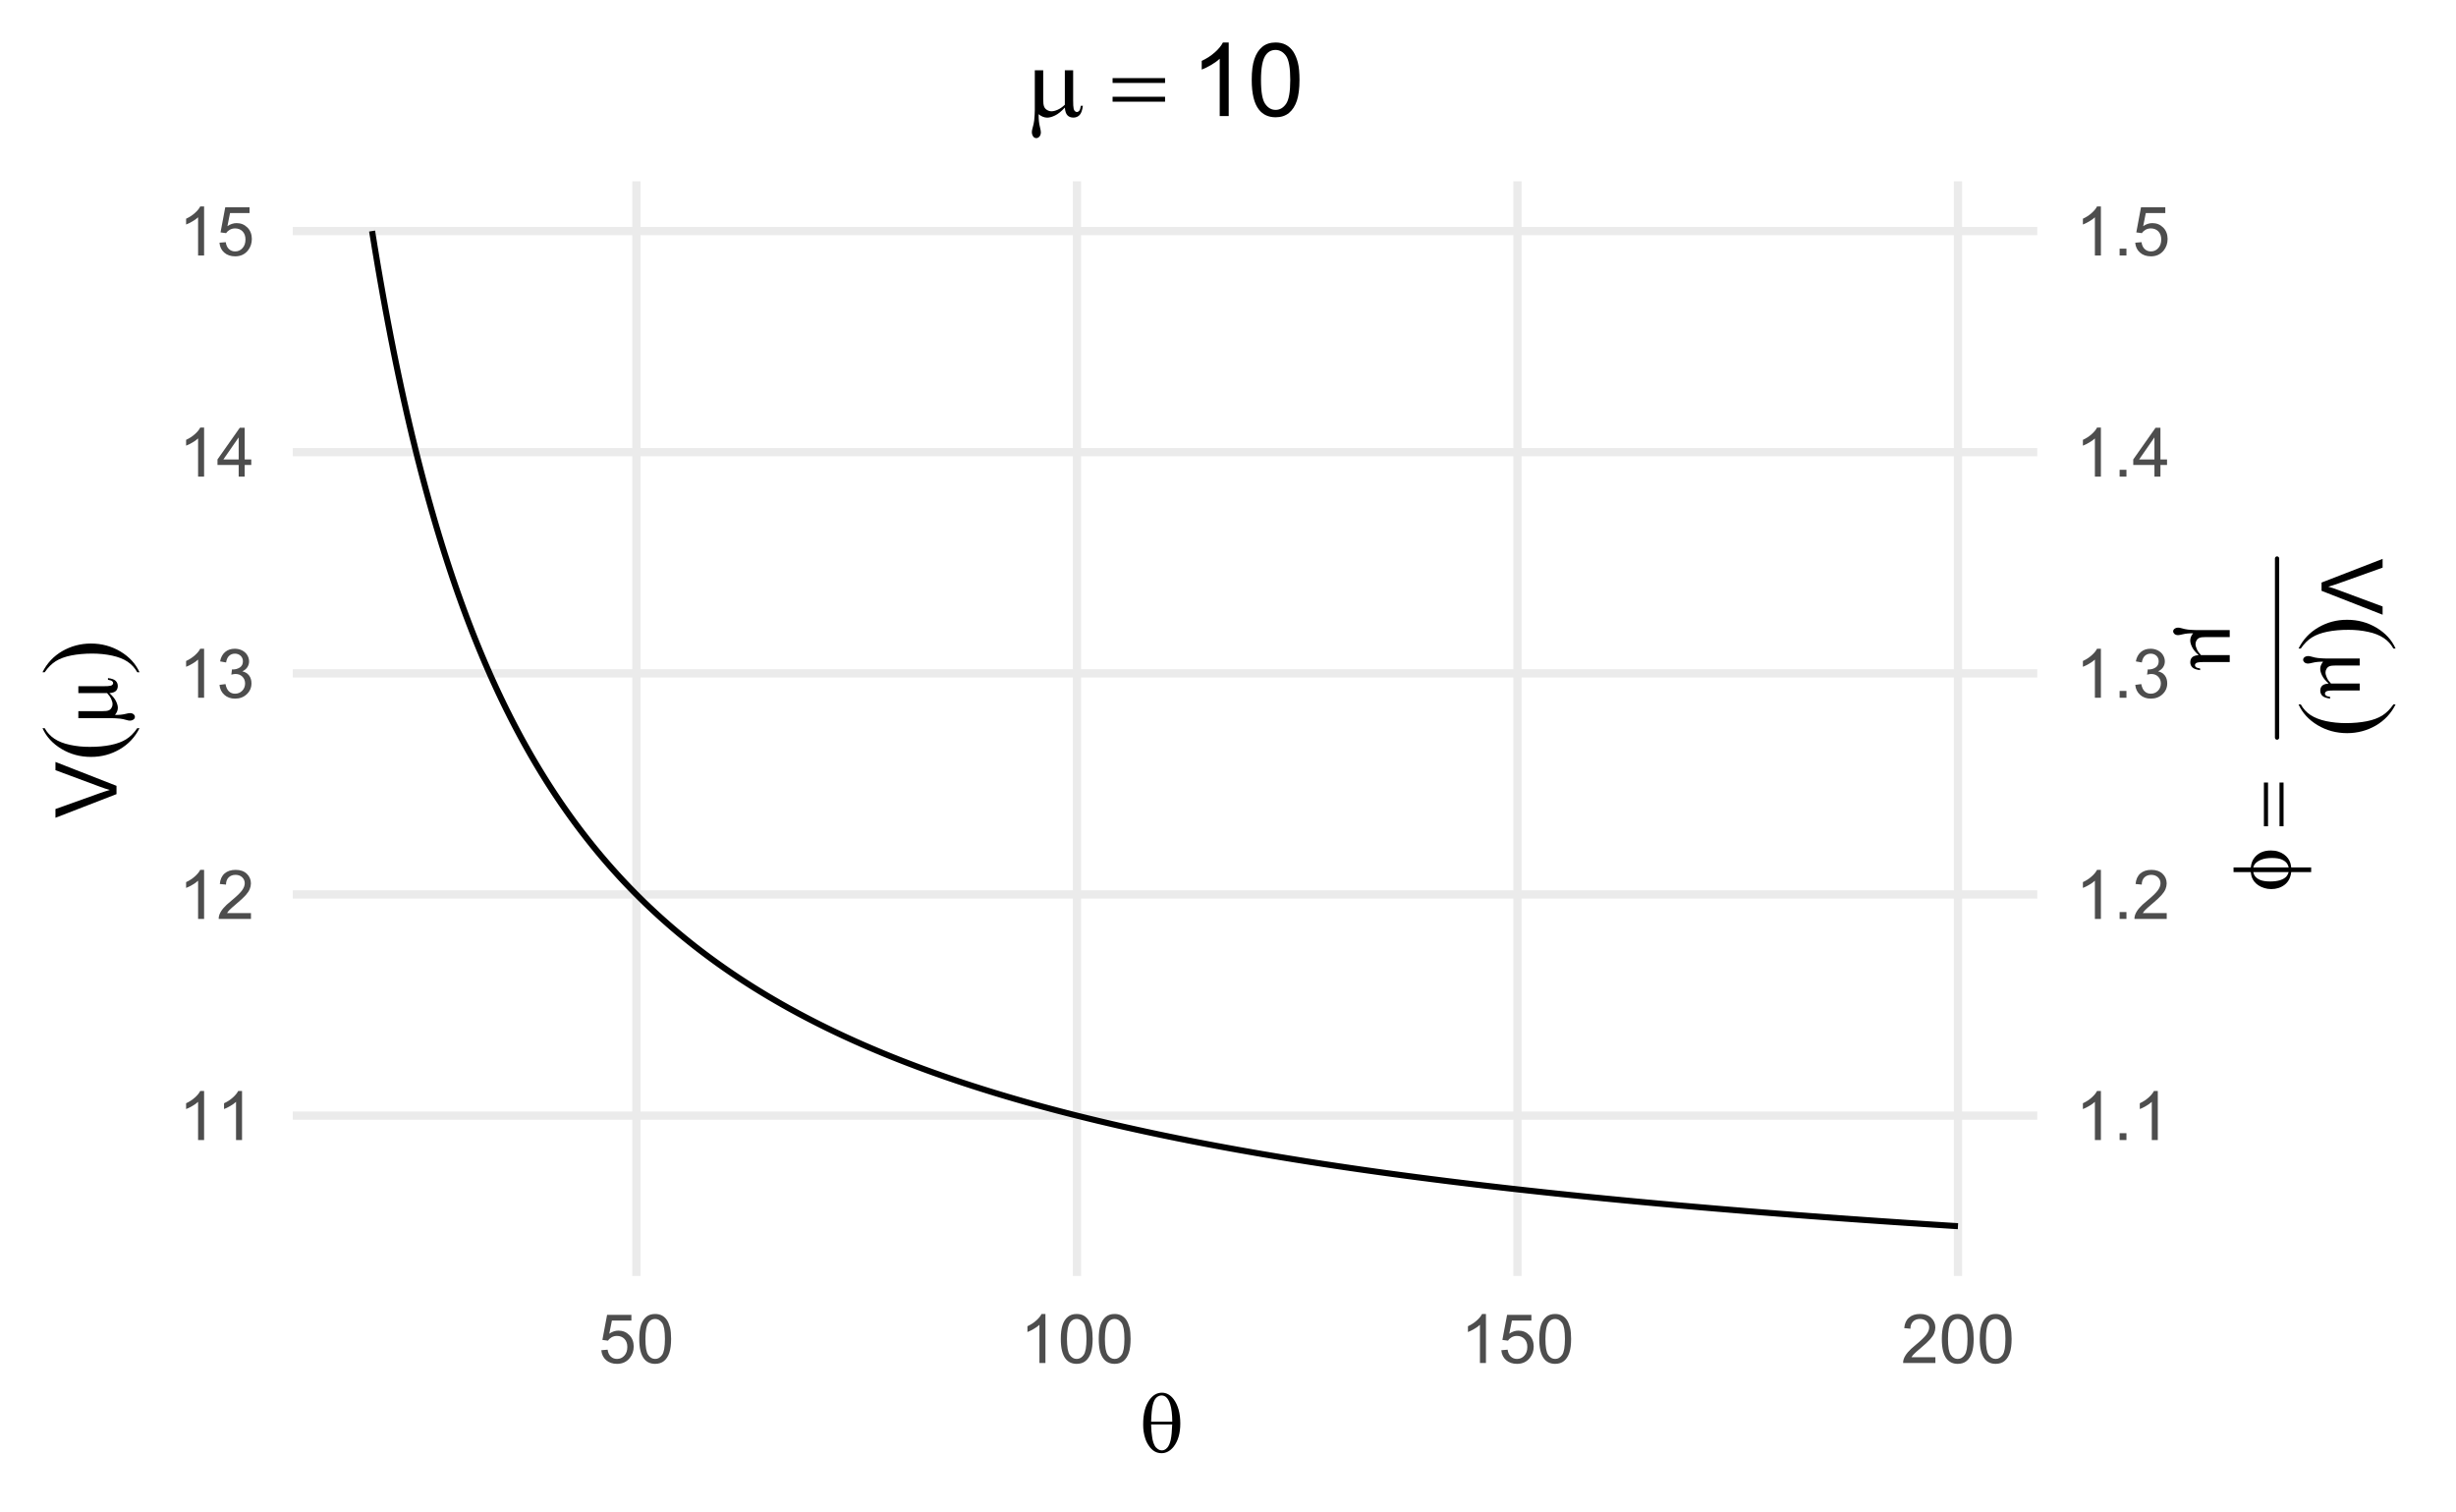 <?xml version="1.0" encoding="UTF-8"?>
<svg xmlns="http://www.w3.org/2000/svg" xmlns:xlink="http://www.w3.org/1999/xlink" width="432pt" height="266pt" viewBox="0 0 432 266" version="1.1">
<defs>
<g>
<symbol overflow="visible" id="glyph0-0">
<path style="stroke:none;" d="M 1.5 0 L 1.5 -7.5 L 7.5 -7.5 L 7.5 0 Z M 1.688 -0.188 L 7.312 -0.188 L 7.312 -7.312 L 1.688 -7.312 Z M 1.688 -0.188 "/>
</symbol>
<symbol overflow="visible" id="glyph0-1">
<path style="stroke:none;" d="M 4.469 0 L 3.414 0 L 3.414 -6.719 C 3.16 -6.477 2.828 -6.234 2.414 -5.996 C 2 -5.75 1.629 -5.57 1.305 -5.449 L 1.305 -6.469 C 1.895 -6.742 2.41 -7.078 2.852 -7.477 C 3.293 -7.871 3.605 -8.254 3.789 -8.625 L 4.469 -8.625 Z M 4.469 0 "/>
</symbol>
<symbol overflow="visible" id="glyph0-2">
<path style="stroke:none;" d="M 6.039 -1.016 L 6.039 0 L 0.363 0 C 0.355 -0.254 0.395 -0.496 0.484 -0.734 C 0.629 -1.117 0.859 -1.5 1.18 -1.875 C 1.492 -2.25 1.953 -2.684 2.562 -3.176 C 3.492 -3.941 4.125 -4.547 4.453 -4.992 C 4.781 -5.438 4.945 -5.859 4.945 -6.266 C 4.945 -6.68 4.793 -7.031 4.496 -7.32 C 4.191 -7.602 3.805 -7.746 3.328 -7.75 C 2.82 -7.746 2.414 -7.594 2.109 -7.293 C 1.805 -6.984 1.648 -6.562 1.648 -6.031 L 0.562 -6.141 C 0.633 -6.945 0.91 -7.559 1.398 -7.988 C 1.879 -8.41 2.531 -8.625 3.352 -8.625 C 4.172 -8.625 4.824 -8.395 5.309 -7.938 C 5.789 -7.48 6.027 -6.914 6.031 -6.242 C 6.027 -5.895 5.957 -5.559 5.82 -5.227 C 5.676 -4.891 5.441 -4.539 5.117 -4.176 C 4.789 -3.805 4.25 -3.301 3.492 -2.664 C 2.859 -2.129 2.453 -1.77 2.273 -1.582 C 2.094 -1.395 1.945 -1.203 1.828 -1.016 Z M 6.039 -1.016 "/>
</symbol>
<symbol overflow="visible" id="glyph0-3">
<path style="stroke:none;" d="M 0.504 -2.266 L 1.559 -2.406 C 1.68 -1.809 1.883 -1.379 2.176 -1.113 C 2.465 -0.848 2.82 -0.715 3.242 -0.719 C 3.734 -0.715 4.152 -0.887 4.496 -1.234 C 4.832 -1.574 5.004 -2 5.008 -2.516 C 5.004 -2.996 4.848 -3.395 4.535 -3.711 C 4.219 -4.023 3.816 -4.184 3.328 -4.184 C 3.129 -4.184 2.879 -4.145 2.586 -4.066 L 2.703 -4.992 C 2.766 -4.984 2.824 -4.98 2.871 -4.98 C 3.32 -4.98 3.723 -5.098 4.086 -5.332 C 4.441 -5.566 4.621 -5.926 4.625 -6.414 C 4.621 -6.801 4.492 -7.121 4.23 -7.375 C 3.965 -7.629 3.625 -7.758 3.219 -7.758 C 2.805 -7.758 2.465 -7.629 2.191 -7.371 C 1.918 -7.113 1.742 -6.727 1.664 -6.211 L 0.609 -6.398 C 0.738 -7.105 1.031 -7.652 1.488 -8.043 C 1.941 -8.43 2.508 -8.625 3.195 -8.625 C 3.66 -8.625 4.094 -8.523 4.488 -8.324 C 4.879 -8.121 5.18 -7.848 5.391 -7.5 C 5.602 -7.148 5.707 -6.777 5.707 -6.391 C 5.707 -6.02 5.605 -5.684 5.406 -5.379 C 5.207 -5.074 4.914 -4.832 4.523 -4.652 C 5.031 -4.535 5.426 -4.289 5.707 -3.922 C 5.988 -3.547 6.129 -3.086 6.129 -2.539 C 6.129 -1.785 5.855 -1.148 5.309 -0.629 C 4.762 -0.105 4.07 0.152 3.234 0.152 C 2.477 0.152 1.848 -0.07 1.355 -0.52 C 0.855 -0.969 0.574 -1.551 0.504 -2.266 Z M 0.504 -2.266 "/>
</symbol>
<symbol overflow="visible" id="glyph0-4">
<path style="stroke:none;" d="M 3.879 0 L 3.879 -2.055 L 0.152 -2.055 L 0.152 -3.023 L 4.07 -8.59 L 4.934 -8.59 L 4.934 -3.023 L 6.094 -3.023 L 6.094 -2.055 L 4.934 -2.055 L 4.934 0 Z M 3.879 -3.023 L 3.879 -6.898 L 1.188 -3.023 Z M 3.879 -3.023 "/>
</symbol>
<symbol overflow="visible" id="glyph0-5">
<path style="stroke:none;" d="M 0.5 -2.25 L 1.605 -2.344 C 1.684 -1.805 1.871 -1.398 2.176 -1.125 C 2.473 -0.852 2.836 -0.715 3.258 -0.719 C 3.766 -0.715 4.195 -0.906 4.547 -1.293 C 4.898 -1.672 5.074 -2.18 5.074 -2.82 C 5.074 -3.414 4.902 -3.891 4.566 -4.242 C 4.227 -4.59 3.785 -4.762 3.242 -4.766 C 2.898 -4.762 2.594 -4.684 2.32 -4.531 C 2.047 -4.375 1.832 -4.176 1.676 -3.93 L 0.688 -4.062 L 1.516 -8.473 L 5.789 -8.473 L 5.789 -7.465 L 2.359 -7.465 L 1.898 -5.156 C 2.414 -5.516 2.953 -5.695 3.523 -5.695 C 4.27 -5.695 4.902 -5.434 5.422 -4.914 C 5.934 -4.395 6.191 -3.727 6.195 -2.914 C 6.191 -2.133 5.965 -1.461 5.516 -0.898 C 4.961 -0.199 4.211 0.145 3.258 0.148 C 2.477 0.145 1.836 -0.07 1.344 -0.508 C 0.844 -0.941 0.562 -1.523 0.5 -2.25 Z M 0.5 -2.25 "/>
</symbol>
<symbol overflow="visible" id="glyph0-6">
<path style="stroke:none;" d="M 1.09 0 L 1.09 -1.203 L 2.289 -1.203 L 2.289 0 Z M 1.09 0 "/>
</symbol>
<symbol overflow="visible" id="glyph0-7">
<path style="stroke:none;" d="M 0.5 -4.234 C 0.496 -5.246 0.602 -6.062 0.812 -6.688 C 1.02 -7.305 1.328 -7.785 1.742 -8.121 C 2.148 -8.457 2.668 -8.625 3.297 -8.625 C 3.758 -8.625 4.164 -8.531 4.512 -8.348 C 4.855 -8.16 5.141 -7.891 5.371 -7.543 C 5.594 -7.191 5.773 -6.766 5.906 -6.266 C 6.035 -5.762 6.098 -5.086 6.102 -4.234 C 6.098 -3.227 5.996 -2.414 5.789 -1.797 C 5.578 -1.176 5.266 -0.695 4.859 -0.359 C 4.445 -0.02 3.926 0.145 3.297 0.148 C 2.465 0.145 1.816 -0.148 1.348 -0.742 C 0.781 -1.457 0.496 -2.621 0.5 -4.234 Z M 1.582 -4.234 C 1.582 -2.824 1.746 -1.887 2.074 -1.418 C 2.402 -0.949 2.809 -0.715 3.297 -0.719 C 3.777 -0.715 4.184 -0.949 4.52 -1.422 C 4.848 -1.887 5.016 -2.824 5.016 -4.234 C 5.016 -5.648 4.848 -6.59 4.52 -7.055 C 4.184 -7.516 3.773 -7.746 3.289 -7.75 C 2.801 -7.746 2.414 -7.543 2.125 -7.137 C 1.762 -6.613 1.582 -5.645 1.582 -4.234 Z M 1.582 -4.234 "/>
</symbol>
<symbol overflow="visible" id="glyph1-0">
<path style="stroke:none;" d="M 0.754 0 L 0.754 -9.375 L 8.254 -9.375 L 8.254 0 Z M 0.988 -0.234 L 8.02 -0.234 L 8.02 -9.141 L 0.988 -9.141 Z M 0.988 -0.234 "/>
</symbol>
<symbol overflow="visible" id="glyph1-1">
<path style="stroke:none;" d="M 0.652 -4.797 C 0.648 -6.719 1.039 -8.199 1.824 -9.242 C 2.41 -10.02 3.121 -10.41 3.949 -10.414 C 4.746 -10.41 5.43 -10.035 6 -9.289 C 6.789 -8.234 7.184 -6.809 7.184 -5.004 C 7.184 -3.285 6.793 -1.926 6.02 -0.93 C 5.41 -0.16 4.699 0.223 3.883 0.227 C 3.434 0.223 3.027 0.117 2.664 -0.094 C 2.297 -0.309 1.973 -0.617 1.691 -1.023 C 1.406 -1.426 1.188 -1.855 1.039 -2.312 C 0.777 -3.09 0.648 -3.918 0.652 -4.797 Z M 5.773 -5.316 C 5.766 -6.59 5.645 -7.613 5.406 -8.387 C 5.215 -8.973 4.969 -9.395 4.664 -9.652 C 4.438 -9.832 4.18 -9.926 3.891 -9.93 C 3.555 -9.926 3.246 -9.797 2.973 -9.543 C 2.691 -9.281 2.48 -8.848 2.34 -8.246 C 2.191 -7.637 2.098 -6.66 2.051 -5.316 Z M 2.051 -4.836 C 2.066 -3.961 2.133 -3.18 2.25 -2.492 C 2.332 -1.961 2.473 -1.504 2.68 -1.113 C 2.797 -0.879 2.977 -0.68 3.215 -0.516 C 3.445 -0.352 3.695 -0.27 3.969 -0.27 C 4.277 -0.27 4.574 -0.414 4.859 -0.707 C 5.137 -1 5.352 -1.473 5.496 -2.121 C 5.637 -2.77 5.723 -3.672 5.758 -4.836 Z M 2.051 -4.836 "/>
</symbol>
<symbol overflow="visible" id="glyph2-0">
<path style="stroke:none;" d="M 0 -1.875 L -9.375 -1.875 L -9.375 -9.375 L 0 -9.375 Z M -0.234 -2.109 L -0.234 -9.141 L -9.141 -9.141 L -9.141 -2.109 Z M -0.234 -2.109 "/>
</symbol>
<symbol overflow="visible" id="glyph2-1">
<path style="stroke:none;" d="M 0 -4.227 L -10.738 -0.066 L -10.738 -1.605 L -2.938 -4.395 C -2.309 -4.617 -1.723 -4.805 -1.18 -4.957 C -1.762 -5.121 -2.348 -5.312 -2.938 -5.539 L -10.738 -8.438 L -10.738 -9.887 L 0 -5.684 Z M 0 -4.227 "/>
</symbol>
<symbol overflow="visible" id="glyph3-0">
<path style="stroke:none;" d="M 0 -0.941 L -11.719 -0.941 L -11.719 -10.316 L 0 -10.316 Z M -0.293 -1.234 L -0.293 -10.023 L -11.426 -10.023 L -11.426 -1.234 Z M -0.293 -1.234 "/>
</symbol>
<symbol overflow="visible" id="glyph3-1">
<path style="stroke:none;" d="M 3.652 -5.824 L 4.047 -5.824 C 3.25 -4.23 2.086 -2.988 0.551 -2.102 C -0.98 -1.211 -2.656 -0.766 -4.484 -0.77 C -6.379 -0.766 -8.109 -1.234 -9.672 -2.168 C -11.23 -3.102 -12.348 -4.32 -13.02 -5.824 L -12.633 -5.824 C -12.219 -5.07 -11.648 -4.453 -10.93 -3.973 C -10.207 -3.488 -9.293 -3.125 -8.188 -2.891 C -7.078 -2.648 -5.926 -2.531 -4.723 -2.535 C -3.363 -2.531 -2.133 -2.641 -1.035 -2.863 C 0.062 -3.082 0.973 -3.418 1.699 -3.871 C 2.422 -4.32 3.07 -4.973 3.652 -5.824 Z M 3.652 -5.824 "/>
</symbol>
<symbol overflow="visible" id="glyph3-2">
<path style="stroke:none;" d="M -12.633 -0.41 L -13.02 -0.41 C -12.23 -2.004 -11.066 -3.242 -9.535 -4.133 C -7.996 -5.016 -6.316 -5.461 -4.496 -5.465 C -2.594 -5.461 -0.867 -4.992 0.695 -4.062 C 2.254 -3.125 3.371 -1.91 4.047 -0.41 L 3.652 -0.41 C 3.234 -1.168 2.668 -1.785 1.949 -2.27 C 1.227 -2.746 0.316 -3.105 -0.785 -3.344 C -1.891 -3.578 -3.047 -3.695 -4.258 -3.699 C -5.609 -3.695 -6.836 -3.586 -7.941 -3.371 C -9.039 -3.152 -9.953 -2.816 -10.68 -2.363 C -11.402 -1.906 -12.055 -1.258 -12.633 -0.41 Z M -12.633 -0.41 "/>
</symbol>
<symbol overflow="visible" id="glyph4-0">
<path style="stroke:none;" d="M 0 -0.754 L -9.375 -0.754 L -9.375 -8.254 L 0 -8.254 Z M -0.234 -0.988 L -0.234 -8.02 L -9.141 -8.02 L -9.141 -0.988 Z M -0.234 -0.988 "/>
</symbol>
<symbol overflow="visible" id="glyph4-1">
<path style="stroke:none;" d="M -6.711 -6.957 L -2.293 -6.957 C -1.703 -6.953 -1.293 -6.98 -1.062 -7.039 C -0.891 -7.078 -0.773 -7.145 -0.703 -7.234 C -0.629 -7.32 -0.59 -7.414 -0.594 -7.516 C -0.59 -7.637 -0.652 -7.75 -0.777 -7.855 C -0.898 -7.957 -1.141 -8.035 -1.5 -8.086 L -1.5 -8.387 C -0.844 -8.301 -0.391 -8.141 -0.145 -7.902 C 0.102 -7.66 0.223 -7.359 0.227 -6.996 C 0.223 -6.633 0.117 -6.344 -0.102 -6.129 C -0.32 -5.914 -0.703 -5.785 -1.246 -5.742 C -0.691 -5.242 -0.305 -4.77 -0.09 -4.324 C 0.129 -3.879 0.234 -3.492 0.234 -3.164 C 0.234 -2.945 0.191 -2.73 0.105 -2.52 C 0.02 -2.309 -0.105 -2.102 -0.27 -1.906 C 0.438 -1.891 1.055 -1.953 1.582 -2.086 C 1.957 -2.18 2.219 -2.227 2.375 -2.227 C 2.633 -2.227 2.844 -2.156 3.004 -2.023 C 3.156 -1.887 3.234 -1.734 3.238 -1.566 C 3.234 -1.387 3.164 -1.246 3.031 -1.137 C 2.844 -0.98 2.613 -0.902 2.336 -0.906 C 2.199 -0.902 2.027 -0.934 1.824 -0.996 C 1.363 -1.133 0.965 -1.219 0.621 -1.254 C 0.035 -1.309 -0.461 -1.336 -0.871 -1.34 L -6.711 -1.34 L -6.711 -2.57 L -2.484 -2.57 C -1.984 -2.566 -1.625 -2.609 -1.406 -2.695 C -1.188 -2.777 -1.012 -2.926 -0.887 -3.141 C -0.754 -3.355 -0.691 -3.57 -0.695 -3.785 C -0.691 -4.039 -0.766 -4.34 -0.922 -4.688 C -1.07 -5.031 -1.316 -5.383 -1.656 -5.742 L -6.711 -5.742 Z M -6.711 -6.957 "/>
</symbol>
<symbol overflow="visible" id="glyph5-0">
<path style="stroke:none;" d="M 0 1.875 L 9.375 1.875 L 9.375 9.375 L 0 9.375 Z M 0.234 2.109 L 0.234 9.141 L 9.141 9.141 L 9.141 2.109 Z M 0.234 2.109 "/>
</symbol>
<symbol overflow="visible" id="glyph5-1">
<path style="stroke:none;" d="M 0 4.227 L 10.738 0.066 L 10.738 1.605 L 2.938 4.395 C 2.309 4.617 1.723 4.805 1.18 4.957 C 1.762 5.121 2.348 5.312 2.938 5.539 L 10.738 8.438 L 10.738 9.887 L 0 5.684 Z M 0 4.227 "/>
</symbol>
<symbol overflow="visible" id="glyph6-0">
<path style="stroke:none;" d="M 0 0.941 L 11.719 0.941 L 11.719 10.316 L 0 10.316 Z M 0.293 1.234 L 0.293 10.023 L 11.426 10.023 L 11.426 1.234 Z M 0.293 1.234 "/>
</symbol>
<symbol overflow="visible" id="glyph6-1">
<path style="stroke:none;" d="M -3.652 5.824 L -4.047 5.824 C -3.25 4.23 -2.086 2.988 -0.551 2.102 C 0.98 1.211 2.656 0.766 4.484 0.77 C 6.379 0.766 8.109 1.234 9.672 2.168 C 11.23 3.102 12.348 4.32 13.02 5.824 L 12.633 5.824 C 12.219 5.07 11.648 4.453 10.93 3.973 C 10.207 3.488 9.293 3.125 8.188 2.891 C 7.078 2.648 5.926 2.531 4.723 2.535 C 3.363 2.531 2.133 2.641 1.035 2.863 C -0.062 3.082 -0.969 3.418 -1.695 3.871 C -2.414 4.32 -3.066 4.973 -3.652 5.824 Z M -3.652 5.824 "/>
</symbol>
<symbol overflow="visible" id="glyph6-2">
<path style="stroke:none;" d="M 12.633 0.41 L 13.02 0.41 C 12.23 2.004 11.066 3.242 9.535 4.133 C 7.996 5.016 6.316 5.461 4.496 5.465 C 2.594 5.461 0.867 4.992 -0.695 4.062 C -2.254 3.125 -3.371 1.91 -4.047 0.41 L -3.652 0.41 C -3.234 1.168 -2.668 1.785 -1.949 2.27 C -1.227 2.746 -0.316 3.105 0.785 3.344 C 1.891 3.578 3.047 3.695 4.258 3.699 C 5.609 3.695 6.836 3.586 7.941 3.371 C 9.039 3.152 9.953 2.816 10.68 2.363 C 11.402 1.906 12.055 1.258 12.633 0.41 Z M 12.633 0.41 "/>
</symbol>
<symbol overflow="visible" id="glyph7-0">
<path style="stroke:none;" d="M 0 0.754 L 9.375 0.754 L 9.375 8.254 L 0 8.254 Z M 0.234 0.988 L 0.234 8.02 L 9.141 8.02 L 9.141 0.988 Z M 0.234 0.988 "/>
</symbol>
<symbol overflow="visible" id="glyph7-1">
<path style="stroke:none;" d="M 6.711 6.957 L 2.293 6.957 C 1.703 6.953 1.293 6.98 1.062 7.039 C 0.891 7.078 0.773 7.145 0.703 7.234 C 0.629 7.32 0.59 7.414 0.594 7.516 C 0.59 7.637 0.652 7.75 0.777 7.855 C 0.898 7.957 1.141 8.035 1.5 8.086 L 1.5 8.387 C 0.844 8.301 0.391 8.141 0.145 7.902 C -0.102 7.66 -0.223 7.359 -0.227 6.996 C -0.223 6.633 -0.117 6.344 0.102 6.129 C 0.32 5.914 0.703 5.785 1.246 5.742 C 0.691 5.242 0.305 4.77 0.09 4.324 C -0.129 3.879 -0.234 3.492 -0.234 3.164 C -0.234 2.945 -0.191 2.73 -0.105 2.52 C -0.02 2.309 0.105 2.102 0.27 1.906 C -0.434 1.891 -1.051 1.953 -1.582 2.086 C -1.957 2.18 -2.219 2.227 -2.375 2.227 C -2.633 2.227 -2.844 2.156 -3.004 2.023 C -3.156 1.887 -3.234 1.734 -3.238 1.566 C -3.234 1.387 -3.164 1.246 -3.031 1.137 C -2.844 0.984 -2.613 0.906 -2.336 0.91 C -2.199 0.906 -2.027 0.938 -1.824 0.996 C -1.363 1.133 -0.965 1.219 -0.621 1.254 C -0.035 1.309 0.461 1.336 0.871 1.34 L 6.711 1.34 L 6.711 2.57 L 2.484 2.57 C 1.984 2.566 1.625 2.609 1.406 2.695 C 1.188 2.777 1.012 2.926 0.887 3.141 C 0.754 3.355 0.691 3.57 0.695 3.785 C 0.691 4.039 0.766 4.34 0.922 4.688 C 1.07 5.031 1.316 5.383 1.656 5.742 L 6.711 5.742 Z M 6.711 6.957 "/>
</symbol>
<symbol overflow="visible" id="glyph7-2">
<path style="stroke:none;" d="M 5.559 0.27 L 5.559 7.961 L 4.848 7.961 L 4.848 0.27 Z M 2.828 0.27 L 2.828 7.961 L 2.102 7.961 L 2.102 0.27 Z M 2.828 0.27 "/>
</symbol>
<symbol overflow="visible" id="glyph7-3">
<path style="stroke:none;" d="M 6.906 4.32 C 6.797 5.289 6.414 6.031 5.758 6.543 C 5.098 7.051 4.309 7.305 3.391 7.309 C 2.969 7.305 2.562 7.246 2.172 7.125 C 1.777 7.004 1.434 6.844 1.137 6.648 C 0.84 6.449 0.594 6.227 0.406 5.984 C 0.211 5.734 0.066 5.469 -0.035 5.18 C -0.105 4.973 -0.16 4.684 -0.203 4.32 L -3.238 4.32 L -3.238 3.5 L -0.203 3.5 C -0.129 2.758 0.102 2.164 0.492 1.715 C 1.168 0.914 2.109 0.516 3.324 0.52 C 3.801 0.516 4.23 0.578 4.613 0.703 C 4.992 0.824 5.328 0.988 5.617 1.195 C 5.902 1.402 6.137 1.629 6.324 1.879 C 6.504 2.125 6.645 2.387 6.738 2.664 C 6.805 2.863 6.859 3.141 6.906 3.5 L 10.414 3.5 L 10.414 4.32 Z M 6.461 3.5 C 6.379 3.172 6.27 2.926 6.137 2.762 C 5.914 2.48 5.602 2.258 5.195 2.09 C 4.785 1.922 4.234 1.84 3.539 1.84 C 2.766 1.84 2.133 1.938 1.645 2.133 C 1.152 2.328 0.781 2.574 0.535 2.871 C 0.41 3.008 0.309 3.215 0.227 3.5 Z M 0.227 4.32 C 0.293 4.617 0.391 4.852 0.52 5.016 C 0.75 5.32 1.074 5.555 1.492 5.719 C 1.906 5.883 2.484 5.965 3.23 5.969 C 3.906 5.965 4.48 5.891 4.953 5.742 C 5.422 5.59 5.785 5.379 6.043 5.113 C 6.207 4.934 6.348 4.668 6.461 4.32 Z M 0.227 4.32 "/>
</symbol>
<symbol overflow="visible" id="glyph8-0">
<path style="stroke:none;" d="M 0.906 0 L 0.906 -11.25 L 9.906 -11.25 L 9.906 0 Z M 1.188 -0.281 L 9.625 -0.281 L 9.625 -10.969 L 1.188 -10.969 Z M 1.188 -0.281 "/>
</symbol>
<symbol overflow="visible" id="glyph8-1">
<path style="stroke:none;" d="M 8.352 -8.051 L 8.352 -2.75 C 8.348 -2.043 8.379 -1.551 8.445 -1.273 C 8.492 -1.07 8.574 -0.93 8.684 -0.844 C 8.789 -0.754 8.898 -0.707 9.016 -0.711 C 9.16 -0.707 9.297 -0.781 9.426 -0.93 C 9.551 -1.074 9.645 -1.363 9.703 -1.801 L 10.062 -1.801 C 9.961 -1.012 9.77 -0.473 9.484 -0.176 C 9.195 0.121 8.832 0.27 8.395 0.273 C 7.957 0.27 7.609 0.141 7.355 -0.121 C 7.094 -0.383 6.941 -0.84 6.891 -1.492 C 6.289 -0.828 5.719 -0.367 5.188 -0.109 C 4.648 0.152 4.188 0.281 3.797 0.281 C 3.531 0.281 3.273 0.227 3.023 0.125 C 2.77 0.023 2.523 -0.121 2.285 -0.324 C 2.27 0.527 2.34 1.266 2.504 1.898 C 2.613 2.348 2.672 2.664 2.672 2.848 C 2.672 3.16 2.59 3.41 2.43 3.602 C 2.266 3.785 2.082 3.879 1.883 3.883 C 1.664 3.879 1.492 3.797 1.363 3.641 C 1.18 3.414 1.09 3.137 1.09 2.805 C 1.09 2.637 1.125 2.43 1.195 2.188 C 1.359 1.633 1.461 1.152 1.504 0.746 C 1.57 0.043 1.605 -0.551 1.609 -1.047 L 1.609 -8.051 L 3.086 -8.051 L 3.086 -2.98 C 3.082 -2.379 3.133 -1.949 3.234 -1.688 C 3.332 -1.422 3.508 -1.211 3.77 -1.062 C 4.023 -0.906 4.281 -0.832 4.543 -0.836 C 4.844 -0.832 5.207 -0.922 5.625 -1.105 C 6.039 -1.285 6.461 -1.578 6.891 -1.984 L 6.891 -8.051 Z M 8.352 -8.051 "/>
</symbol>
<symbol overflow="visible" id="glyph8-2">
<path style="stroke:none;" d="M 0.324 -6.672 L 9.555 -6.672 L 9.555 -5.82 L 0.324 -5.82 Z M 0.324 -3.391 L 9.555 -3.391 L 9.555 -2.523 L 0.324 -2.523 Z M 0.324 -3.391 "/>
</symbol>
<symbol overflow="visible" id="glyph9-0">
<path style="stroke:none;" d="M 2.25 0 L 2.25 -11.25 L 11.25 -11.25 L 11.25 0 Z M 2.531 -0.281 L 10.969 -0.281 L 10.969 -10.969 L 2.531 -10.969 Z M 2.531 -0.281 "/>
</symbol>
<symbol overflow="visible" id="glyph9-1">
<path style="stroke:none;" d="M 6.707 0 L 5.125 0 L 5.125 -10.082 C 4.742 -9.715 4.242 -9.352 3.625 -8.988 C 3.004 -8.625 2.449 -8.352 1.961 -8.172 L 1.961 -9.703 C 2.844 -10.117 3.617 -10.621 4.281 -11.215 C 4.941 -11.805 5.41 -12.379 5.688 -12.938 L 6.707 -12.938 Z M 6.707 0 "/>
</symbol>
<symbol overflow="visible" id="glyph9-2">
<path style="stroke:none;" d="M 0.746 -6.355 C 0.742 -7.875 0.898 -9.102 1.215 -10.031 C 1.527 -10.961 1.996 -11.676 2.613 -12.18 C 3.23 -12.684 4.008 -12.938 4.949 -12.938 C 5.637 -12.938 6.242 -12.797 6.766 -12.52 C 7.285 -12.238 7.715 -11.836 8.059 -11.316 C 8.395 -10.789 8.664 -10.152 8.859 -9.398 C 9.051 -8.645 9.145 -7.629 9.148 -6.355 C 9.145 -4.84 8.992 -3.617 8.684 -2.691 C 8.371 -1.762 7.906 -1.047 7.289 -0.539 C 6.672 -0.035 5.891 0.215 4.949 0.219 C 3.703 0.215 2.727 -0.227 2.023 -1.117 C 1.168 -2.188 0.742 -3.934 0.746 -6.355 Z M 2.375 -6.355 C 2.371 -4.234 2.621 -2.824 3.117 -2.129 C 3.609 -1.426 4.219 -1.078 4.949 -1.082 C 5.672 -1.078 6.281 -1.43 6.781 -2.137 C 7.273 -2.836 7.523 -4.242 7.523 -6.355 C 7.523 -8.473 7.273 -9.883 6.781 -10.582 C 6.281 -11.277 5.664 -11.625 4.93 -11.629 C 4.199 -11.625 3.621 -11.316 3.191 -10.703 C 2.645 -9.918 2.371 -8.469 2.375 -6.355 Z M 2.375 -6.355 "/>
</symbol>
</g>
<clipPath id="clip1">
  <path d="M 51.504 195 L 358.348 195 L 358.348 197 L 51.504 197 Z M 51.504 195 "/>
</clipPath>
<clipPath id="clip2">
  <path d="M 51.504 156 L 358.348 156 L 358.348 159 L 51.504 159 Z M 51.504 156 "/>
</clipPath>
<clipPath id="clip3">
  <path d="M 51.504 117 L 358.348 117 L 358.348 120 L 51.504 120 Z M 51.504 117 "/>
</clipPath>
<clipPath id="clip4">
  <path d="M 51.504 78 L 358.348 78 L 358.348 81 L 51.504 81 Z M 51.504 78 "/>
</clipPath>
<clipPath id="clip5">
  <path d="M 51.504 39 L 358.348 39 L 358.348 42 L 51.504 42 Z M 51.504 39 "/>
</clipPath>
<clipPath id="clip6">
  <path d="M 111 31.891 L 113 31.891 L 113 224.422 L 111 224.422 Z M 111 31.891 "/>
</clipPath>
<clipPath id="clip7">
  <path d="M 188 31.891 L 191 31.891 L 191 224.422 L 188 224.422 Z M 188 31.891 "/>
</clipPath>
<clipPath id="clip8">
  <path d="M 266 31.891 L 268 31.891 L 268 224.422 L 266 224.422 Z M 266 31.891 "/>
</clipPath>
<clipPath id="clip9">
  <path d="M 343 31.891 L 346 31.891 L 346 224.422 L 343 224.422 Z M 343 31.891 "/>
</clipPath>
</defs>
<g id="surface274">
<rect x="0" y="0" width="432" height="266" style="fill:rgb(100%,100%,100%);fill-opacity:1;stroke:none;"/>
<g clip-path="url(#clip1)" clip-rule="nonzero">
<path style="fill:none;stroke-width:1.455;stroke-linecap:butt;stroke-linejoin:round;stroke:rgb(92.157%,92.157%,92.157%);stroke-opacity:1;stroke-miterlimit:10;" d="M 51.504 196.223 L 358.348 196.223 "/>
</g>
<g clip-path="url(#clip2)" clip-rule="nonzero">
<path style="fill:none;stroke-width:1.455;stroke-linecap:butt;stroke-linejoin:round;stroke:rgb(92.157%,92.157%,92.157%);stroke-opacity:1;stroke-miterlimit:10;" d="M 51.504 157.324 L 358.348 157.324 "/>
</g>
<g clip-path="url(#clip3)" clip-rule="nonzero">
<path style="fill:none;stroke-width:1.455;stroke-linecap:butt;stroke-linejoin:round;stroke:rgb(92.157%,92.157%,92.157%);stroke-opacity:1;stroke-miterlimit:10;" d="M 51.504 118.43 L 358.348 118.43 "/>
</g>
<g clip-path="url(#clip4)" clip-rule="nonzero">
<path style="fill:none;stroke-width:1.455;stroke-linecap:butt;stroke-linejoin:round;stroke:rgb(92.157%,92.157%,92.157%);stroke-opacity:1;stroke-miterlimit:10;" d="M 51.504 79.535 L 358.348 79.535 "/>
</g>
<g clip-path="url(#clip5)" clip-rule="nonzero">
<path style="fill:none;stroke-width:1.455;stroke-linecap:butt;stroke-linejoin:round;stroke:rgb(92.157%,92.157%,92.157%);stroke-opacity:1;stroke-miterlimit:10;" d="M 51.504 40.641 L 358.348 40.641 "/>
</g>
<g clip-path="url(#clip6)" clip-rule="nonzero">
<path style="fill:none;stroke-width:1.455;stroke-linecap:butt;stroke-linejoin:round;stroke:rgb(92.157%,92.157%,92.157%);stroke-opacity:1;stroke-miterlimit:10;" d="M 111.941 224.422 L 111.941 31.891 "/>
</g>
<g clip-path="url(#clip7)" clip-rule="nonzero">
<path style="fill:none;stroke-width:1.455;stroke-linecap:butt;stroke-linejoin:round;stroke:rgb(92.157%,92.157%,92.157%);stroke-opacity:1;stroke-miterlimit:10;" d="M 189.43 224.422 L 189.43 31.891 "/>
</g>
<g clip-path="url(#clip8)" clip-rule="nonzero">
<path style="fill:none;stroke-width:1.455;stroke-linecap:butt;stroke-linejoin:round;stroke:rgb(92.157%,92.157%,92.157%);stroke-opacity:1;stroke-miterlimit:10;" d="M 266.914 224.422 L 266.914 31.891 "/>
</g>
<g clip-path="url(#clip9)" clip-rule="nonzero">
<path style="fill:none;stroke-width:1.455;stroke-linecap:butt;stroke-linejoin:round;stroke:rgb(92.157%,92.157%,92.157%);stroke-opacity:1;stroke-miterlimit:10;" d="M 344.398 224.422 L 344.398 31.891 "/>
</g>
<path style="fill:none;stroke-width:1.067;stroke-linecap:butt;stroke-linejoin:round;stroke:rgb(0%,0%,0%);stroke-opacity:1;stroke-miterlimit:10;" d="M 65.449 40.641 L 65.605 41.609 L 65.762 42.566 L 65.914 43.516 L 66.07 44.453 L 66.227 45.383 L 66.379 46.305 L 66.535 47.219 L 66.691 48.121 L 66.844 49.016 L 67 49.902 L 67.156 50.777 L 67.309 51.648 L 67.465 52.512 L 67.621 53.363 L 67.773 54.207 L 67.93 55.047 L 68.086 55.875 L 68.238 56.699 L 68.395 57.512 L 68.551 58.32 L 68.703 59.121 L 68.859 59.914 L 69.016 60.699 L 69.168 61.477 L 69.324 62.25 L 69.48 63.016 L 69.633 63.773 L 69.789 64.523 L 69.945 65.27 L 70.098 66.008 L 70.254 66.738 L 70.41 67.465 L 70.562 68.184 L 70.719 68.898 L 70.875 69.605 L 71.027 70.305 L 71.184 71 L 71.34 71.691 L 71.492 72.375 L 71.648 73.055 L 71.805 73.727 L 71.957 74.395 L 72.113 75.055 L 72.27 75.711 L 72.422 76.359 L 72.578 77.008 L 72.891 78.281 L 73.043 78.91 L 73.199 79.535 L 73.355 80.156 L 73.508 80.77 L 73.664 81.379 L 73.82 81.984 L 73.973 82.586 L 74.129 83.184 L 74.285 83.773 L 74.438 84.359 L 74.594 84.941 L 74.75 85.52 L 74.902 86.094 L 75.215 87.227 L 75.367 87.785 L 75.523 88.344 L 75.68 88.895 L 75.832 89.441 L 75.988 89.984 L 76.145 90.523 L 76.297 91.059 L 76.453 91.594 L 76.609 92.121 L 76.762 92.645 L 76.918 93.164 L 77.074 93.68 L 77.227 94.191 L 77.539 95.207 L 77.691 95.707 L 77.848 96.207 L 78.004 96.699 L 78.156 97.191 L 78.312 97.68 L 78.469 98.16 L 78.621 98.641 L 78.777 99.121 L 78.934 99.594 L 79.086 100.062 L 79.242 100.531 L 79.398 100.996 L 79.551 101.457 L 79.707 101.914 L 79.863 102.367 L 80.016 102.82 L 80.172 103.27 L 80.328 103.715 L 80.48 104.156 L 80.637 104.598 L 80.949 105.465 L 81.102 105.898 L 81.414 106.75 L 81.566 107.172 L 81.879 108.008 L 82.031 108.422 L 82.344 109.242 L 82.496 109.648 L 82.809 110.453 L 82.961 110.852 L 83.273 111.641 L 83.426 112.031 L 83.738 112.805 L 83.891 113.188 L 84.047 113.57 L 84.203 113.949 L 84.355 114.324 L 84.512 114.699 L 84.668 115.07 L 84.82 115.438 L 85.133 116.172 L 85.285 116.535 L 85.598 117.254 L 85.75 117.609 L 86.062 118.312 L 86.215 118.664 L 86.371 119.012 L 86.527 119.355 L 86.68 119.699 L 86.836 120.043 L 86.992 120.383 L 87.145 120.719 L 87.301 121.055 L 87.457 121.387 L 87.609 121.719 L 87.766 122.051 L 87.922 122.375 L 88.074 122.703 L 88.23 123.027 L 88.387 123.348 L 88.539 123.668 L 88.695 123.988 L 88.852 124.305 L 89.004 124.617 L 89.16 124.934 L 89.473 125.551 L 89.625 125.859 L 89.781 126.168 L 89.938 126.473 L 90.09 126.773 L 90.402 127.375 L 90.555 127.672 L 90.711 127.969 L 90.867 128.262 L 91.02 128.555 L 91.176 128.844 L 91.332 129.137 L 91.484 129.422 L 91.641 129.711 L 91.797 129.996 L 91.949 130.277 L 92.262 130.84 L 92.414 131.117 L 92.727 131.672 L 92.879 131.945 L 93.191 132.492 L 93.344 132.762 L 93.5 133.031 L 93.656 133.297 L 93.809 133.562 L 93.965 133.828 L 94.121 134.09 L 94.273 134.352 L 94.43 134.613 L 94.586 134.871 L 94.738 135.129 L 94.895 135.387 L 95.051 135.641 L 95.203 135.895 L 95.359 136.148 L 95.516 136.398 L 95.668 136.648 L 95.824 136.895 L 95.98 137.145 L 96.133 137.391 L 96.289 137.637 L 96.445 137.879 L 96.598 138.121 L 96.754 138.363 L 96.91 138.602 L 97.062 138.84 L 97.375 139.316 L 97.527 139.551 L 97.84 140.02 L 97.996 140.25 L 98.148 140.48 L 98.305 140.711 L 98.461 140.938 L 98.613 141.168 L 98.77 141.395 L 98.926 141.617 L 99.078 141.844 L 99.391 142.289 L 99.543 142.508 L 99.699 142.73 L 99.855 142.949 L 100.008 143.164 L 100.164 143.383 L 100.32 143.598 L 100.473 143.812 L 100.629 144.027 L 100.785 144.238 L 100.938 144.453 L 101.094 144.664 L 101.25 144.871 L 101.402 145.082 L 101.715 145.496 L 101.867 145.703 L 102.023 145.906 L 102.18 146.113 L 102.332 146.316 L 102.488 146.516 L 102.645 146.719 L 102.797 146.918 L 103.109 147.316 L 103.262 147.516 L 103.574 147.906 L 103.727 148.102 L 104.039 148.492 L 104.191 148.684 L 104.504 149.066 L 104.656 149.254 L 104.812 149.445 L 104.969 149.633 L 105.121 149.82 L 105.277 150.008 L 105.434 150.191 L 105.586 150.379 L 106.055 150.93 L 106.207 151.109 L 106.363 151.289 L 106.52 151.473 L 106.672 151.652 L 106.828 151.828 L 106.984 152.008 L 107.137 152.184 L 107.449 152.535 L 107.602 152.711 L 107.758 152.887 L 107.914 153.059 L 108.066 153.23 L 108.379 153.574 L 108.531 153.746 L 108.688 153.914 L 108.844 154.086 L 108.996 154.254 L 109.309 154.59 L 109.461 154.754 L 109.617 154.922 L 109.773 155.086 L 109.926 155.25 L 110.238 155.578 L 110.391 155.738 L 110.547 155.898 L 110.703 156.062 L 110.855 156.223 L 111.012 156.383 L 111.168 156.539 L 111.32 156.699 L 111.477 156.855 L 111.633 157.016 L 111.785 157.172 L 111.941 157.324 L 112.098 157.48 L 112.25 157.637 L 112.406 157.789 L 112.715 158.098 L 112.871 158.25 L 113.027 158.398 L 113.18 158.551 L 113.336 158.703 L 113.492 158.852 L 113.645 159 L 113.957 159.297 L 114.109 159.445 L 114.266 159.594 L 114.578 159.883 L 114.73 160.027 L 114.887 160.176 L 115.043 160.316 L 115.195 160.461 L 115.352 160.605 L 115.508 160.746 L 115.66 160.891 L 115.973 161.172 L 116.125 161.312 L 116.281 161.453 L 116.438 161.59 L 116.59 161.73 L 116.902 162.004 L 117.055 162.141 L 117.367 162.414 L 117.52 162.551 L 117.676 162.688 L 117.832 162.82 L 117.984 162.953 L 118.141 163.09 L 118.297 163.223 L 118.449 163.355 L 118.605 163.484 L 118.762 163.617 L 118.914 163.75 L 119.07 163.879 L 119.227 164.012 L 119.379 164.141 L 119.691 164.398 L 119.844 164.527 L 120 164.652 L 120.156 164.781 L 120.309 164.91 L 120.621 165.16 L 120.773 165.285 L 121.086 165.535 L 121.238 165.66 L 121.395 165.785 L 121.551 165.906 L 121.703 166.031 L 121.859 166.152 L 122.016 166.277 L 122.168 166.398 L 122.48 166.641 L 122.637 166.758 L 122.789 166.879 L 122.945 167 L 123.102 167.117 L 123.254 167.238 L 123.566 167.473 L 123.719 167.59 L 124.031 167.824 L 124.184 167.941 L 124.34 168.055 L 124.496 168.172 L 124.648 168.285 L 124.805 168.402 L 124.961 168.516 L 125.113 168.629 L 125.426 168.855 L 125.578 168.969 L 125.734 169.082 L 125.891 169.191 L 126.043 169.305 L 126.199 169.414 L 126.355 169.527 L 126.508 169.637 L 126.82 169.855 L 126.973 169.965 L 127.285 170.184 L 127.438 170.293 L 127.594 170.398 L 127.75 170.508 L 127.902 170.613 L 128.059 170.719 L 128.215 170.828 L 128.367 170.934 L 128.68 171.145 L 128.832 171.25 L 128.988 171.355 L 129.145 171.457 L 129.297 171.562 L 129.453 171.664 L 129.609 171.77 L 129.762 171.871 L 129.918 171.977 L 130.074 172.078 L 130.227 172.18 L 130.539 172.383 L 130.691 172.484 L 130.848 172.586 L 131.004 172.684 L 131.16 172.785 L 131.312 172.883 L 131.469 172.984 L 131.625 173.082 L 131.777 173.18 L 131.934 173.281 L 132.09 173.379 L 132.242 173.477 L 132.555 173.672 L 132.707 173.77 L 132.863 173.863 L 133.02 173.961 L 133.172 174.055 L 133.328 174.152 L 133.484 174.246 L 133.637 174.344 L 133.949 174.531 L 134.102 174.625 L 134.414 174.812 L 134.566 174.906 L 134.879 175.094 L 135.031 175.184 L 135.344 175.371 L 135.496 175.461 L 135.652 175.551 L 135.809 175.645 L 135.961 175.734 L 136.273 175.914 L 136.426 176.004 L 136.738 176.184 L 136.891 176.273 L 137.047 176.363 L 137.203 176.449 L 137.355 176.539 L 137.512 176.629 L 137.668 176.715 L 137.82 176.805 L 138.133 176.977 L 138.285 177.062 L 138.441 177.152 L 138.598 177.238 L 138.75 177.324 L 138.906 177.41 L 139.062 177.492 L 139.215 177.578 L 139.527 177.75 L 139.684 177.832 L 139.836 177.918 L 139.992 178 L 140.148 178.086 L 140.301 178.168 L 140.457 178.254 L 140.613 178.336 L 140.766 178.418 L 141.078 178.582 L 141.23 178.664 L 141.543 178.828 L 141.695 178.91 L 141.852 178.992 L 142.008 179.07 L 142.16 179.152 L 142.316 179.234 L 142.473 179.312 L 142.625 179.395 L 142.938 179.551 L 143.09 179.633 L 143.402 179.789 L 143.555 179.867 L 143.867 180.023 L 144.02 180.102 L 144.332 180.258 L 144.484 180.336 L 144.641 180.41 L 144.797 180.488 L 144.949 180.566 L 145.105 180.641 L 145.262 180.719 L 145.414 180.793 L 145.57 180.871 L 145.727 180.945 L 145.879 181.02 L 146.035 181.094 L 146.191 181.172 L 146.344 181.246 L 146.656 181.395 L 146.809 181.469 L 147.121 181.617 L 147.273 181.688 L 147.742 181.91 L 147.895 181.98 L 148.051 182.055 L 148.207 182.125 L 148.359 182.199 L 148.672 182.34 L 148.824 182.414 L 149.137 182.555 L 149.289 182.625 L 149.445 182.695 L 149.602 182.77 L 149.754 182.84 L 149.91 182.906 L 150.066 182.977 L 150.219 183.047 L 150.531 183.188 L 150.684 183.258 L 150.84 183.324 L 150.996 183.395 L 151.148 183.461 L 151.461 183.602 L 151.613 183.668 L 151.77 183.734 L 151.926 183.805 L 152.078 183.871 L 152.234 183.938 L 152.391 184.008 L 152.543 184.074 L 152.855 184.207 L 153.008 184.273 L 153.32 184.406 L 153.473 184.473 L 153.629 184.539 L 153.785 184.602 L 153.938 184.668 L 154.25 184.801 L 154.402 184.863 L 154.559 184.93 L 154.715 184.992 L 154.867 185.059 L 155.023 185.121 L 155.18 185.188 L 155.332 185.25 L 155.488 185.316 L 155.645 185.379 L 155.797 185.441 L 155.953 185.504 L 156.109 185.57 L 156.266 185.633 L 156.418 185.695 L 156.73 185.82 L 156.883 185.883 L 157.195 186.008 L 157.348 186.066 L 157.66 186.191 L 157.812 186.254 L 157.969 186.316 L 158.125 186.375 L 158.277 186.438 L 158.434 186.496 L 158.59 186.559 L 158.742 186.617 L 158.898 186.68 L 159.055 186.738 L 159.207 186.801 L 159.52 186.918 L 159.672 186.98 L 159.984 187.098 L 160.137 187.156 L 160.449 187.273 L 160.602 187.332 L 160.914 187.449 L 161.066 187.508 L 161.379 187.625 L 161.531 187.684 L 161.688 187.742 L 161.844 187.797 L 161.996 187.855 L 162.309 187.973 L 162.461 188.027 L 162.617 188.086 L 162.773 188.141 L 162.926 188.199 L 163.082 188.254 L 163.238 188.312 L 163.391 188.367 L 163.547 188.422 L 163.703 188.48 L 163.855 188.535 L 164.012 188.59 L 164.168 188.648 L 164.324 188.703 L 164.477 188.758 L 164.789 188.867 L 164.941 188.922 L 165.254 189.031 L 165.406 189.086 L 165.719 189.195 L 165.871 189.25 L 166.184 189.359 L 166.336 189.41 L 166.648 189.52 L 166.801 189.57 L 167.113 189.68 L 167.266 189.73 L 167.422 189.785 L 167.578 189.836 L 167.73 189.891 L 167.887 189.941 L 168.043 189.996 L 168.195 190.047 L 168.352 190.098 L 168.508 190.152 L 168.66 190.203 L 168.973 190.305 L 169.125 190.359 L 169.438 190.461 L 169.59 190.512 L 169.902 190.613 L 170.055 190.664 L 170.367 190.766 L 170.52 190.816 L 170.832 190.918 L 170.984 190.969 L 171.141 191.02 L 171.297 191.066 L 171.449 191.117 L 171.605 191.168 L 171.762 191.215 L 171.914 191.266 L 172.07 191.316 L 172.227 191.363 L 172.379 191.414 L 172.535 191.465 L 172.691 191.512 L 172.848 191.562 L 173 191.609 L 173.156 191.656 L 173.312 191.707 L 173.465 191.754 L 173.621 191.805 L 173.777 191.852 L 173.93 191.898 L 174.086 191.949 L 174.242 191.996 L 174.395 192.043 L 174.707 192.137 L 174.859 192.188 L 175.172 192.281 L 175.324 192.328 L 175.637 192.422 L 175.789 192.469 L 176.102 192.562 L 176.254 192.609 L 176.41 192.656 L 176.566 192.699 L 176.719 192.746 L 177.031 192.84 L 177.184 192.887 L 177.34 192.93 L 177.496 192.977 L 177.648 193.023 L 177.805 193.066 L 177.961 193.113 L 178.113 193.16 L 178.27 193.203 L 178.426 193.25 L 178.578 193.293 L 178.734 193.34 L 178.891 193.383 L 179.043 193.43 L 179.355 193.516 L 179.508 193.562 L 179.664 193.605 L 179.82 193.652 L 179.973 193.695 L 180.285 193.781 L 180.438 193.828 L 180.75 193.914 L 180.902 193.957 L 181.371 194.086 L 181.523 194.133 L 181.836 194.219 L 181.988 194.262 L 182.301 194.348 L 182.453 194.387 L 182.766 194.473 L 182.918 194.516 L 183.23 194.602 L 183.383 194.645 L 183.539 194.684 L 183.695 194.727 L 183.848 194.77 L 184.004 194.812 L 184.16 194.852 L 184.312 194.895 L 184.469 194.934 L 184.625 194.977 L 184.777 195.02 L 184.934 195.059 L 185.09 195.102 L 185.242 195.141 L 185.398 195.184 L 185.555 195.223 L 185.707 195.266 L 185.863 195.305 L 186.02 195.348 L 186.172 195.387 L 186.328 195.426 L 186.484 195.469 L 186.637 195.508 L 186.793 195.547 L 186.949 195.59 L 187.102 195.629 L 187.258 195.668 L 187.414 195.711 L 187.566 195.75 L 187.879 195.828 L 188.031 195.867 L 188.344 195.945 L 188.496 195.988 L 188.809 196.066 L 188.961 196.105 L 189.43 196.223 L 189.582 196.262 L 189.738 196.301 L 189.895 196.336 L 190.047 196.375 L 190.359 196.453 L 190.512 196.492 L 190.668 196.531 L 190.824 196.566 L 190.977 196.605 L 191.289 196.684 L 191.441 196.719 L 191.754 196.797 L 191.906 196.832 L 192.219 196.91 L 192.371 196.945 L 192.527 196.984 L 192.684 197.02 L 192.836 197.059 L 192.992 197.098 L 193.148 197.133 L 193.301 197.172 L 193.613 197.242 L 193.766 197.281 L 193.922 197.316 L 194.078 197.355 L 194.23 197.391 L 194.387 197.426 L 194.543 197.465 L 194.695 197.5 L 194.852 197.535 L 195.008 197.574 L 195.16 197.609 L 195.473 197.68 L 195.625 197.719 L 195.938 197.789 L 196.09 197.824 L 196.402 197.895 L 196.555 197.934 L 196.867 198.004 L 197.02 198.039 L 197.332 198.109 L 197.484 198.145 L 197.953 198.25 L 198.105 198.285 L 198.418 198.355 L 198.57 198.387 L 198.883 198.457 L 199.035 198.492 L 199.348 198.562 L 199.5 198.594 L 199.812 198.664 L 199.965 198.699 L 200.121 198.73 L 200.277 198.766 L 200.43 198.801 L 200.586 198.832 L 200.742 198.867 L 200.895 198.902 L 201.051 198.934 L 201.207 198.969 L 201.359 199.004 L 201.516 199.035 L 201.672 199.07 L 201.824 199.102 L 201.98 199.137 L 202.137 199.168 L 202.289 199.203 L 202.445 199.234 L 202.602 199.27 L 202.754 199.301 L 202.91 199.336 L 203.066 199.367 L 203.219 199.398 L 203.375 199.434 L 203.531 199.465 L 203.684 199.5 L 203.996 199.562 L 204.148 199.598 L 204.461 199.66 L 204.613 199.691 L 204.77 199.727 L 204.926 199.758 L 205.078 199.789 L 205.391 199.852 L 205.543 199.887 L 206.012 199.98 L 206.164 200.012 L 206.477 200.074 L 206.629 200.105 L 206.785 200.141 L 206.941 200.172 L 207.094 200.203 L 207.406 200.266 L 207.559 200.297 L 207.871 200.359 L 208.023 200.387 L 208.336 200.449 L 208.488 200.48 L 208.801 200.543 L 208.953 200.574 L 209.266 200.637 L 209.418 200.664 L 209.73 200.727 L 209.883 200.758 L 210.039 200.785 L 210.195 200.816 L 210.348 200.848 L 210.504 200.879 L 210.66 200.906 L 210.812 200.938 L 210.969 200.969 L 211.125 200.996 L 211.277 201.027 L 211.434 201.059 L 211.59 201.086 L 211.742 201.117 L 211.898 201.148 L 212.055 201.176 L 212.207 201.207 L 212.363 201.234 L 212.52 201.266 L 212.672 201.293 L 212.828 201.324 L 212.984 201.352 L 213.137 201.383 L 213.293 201.41 L 213.449 201.441 L 213.602 201.469 L 213.758 201.5 L 213.914 201.527 L 214.066 201.559 L 214.379 201.613 L 214.535 201.645 L 214.688 201.672 L 214.844 201.703 L 215 201.73 L 215.152 201.758 L 215.309 201.789 L 215.465 201.816 L 215.617 201.844 L 215.773 201.871 L 215.93 201.902 L 216.082 201.93 L 216.395 201.984 L 216.547 202.016 L 216.859 202.07 L 217.012 202.098 L 217.168 202.125 L 217.324 202.156 L 217.477 202.184 L 217.789 202.238 L 217.941 202.266 L 218.254 202.32 L 218.406 202.348 L 218.719 202.402 L 218.871 202.43 L 219.184 202.484 L 219.336 202.512 L 219.648 202.566 L 219.801 202.594 L 220.113 202.648 L 220.266 202.676 L 220.578 202.73 L 220.73 202.758 L 221.043 202.812 L 221.195 202.84 L 221.352 202.863 L 221.508 202.891 L 221.66 202.918 L 221.973 202.973 L 222.125 203 L 222.281 203.023 L 222.438 203.051 L 222.59 203.078 L 222.746 203.105 L 222.902 203.129 L 223.059 203.156 L 223.211 203.184 L 223.367 203.211 L 223.523 203.234 L 223.676 203.262 L 223.832 203.289 L 223.988 203.312 L 224.141 203.34 L 224.297 203.367 L 224.453 203.391 L 224.605 203.418 L 224.762 203.441 L 224.918 203.469 L 225.07 203.496 L 225.227 203.52 L 225.383 203.547 L 225.535 203.57 L 225.691 203.598 L 225.848 203.621 L 226 203.648 L 226.156 203.672 L 226.312 203.699 L 226.465 203.723 L 226.621 203.75 L 226.777 203.773 L 226.93 203.801 L 227.086 203.824 L 227.242 203.852 L 227.395 203.875 L 227.551 203.902 L 227.707 203.926 L 227.859 203.949 L 228.016 203.977 L 228.172 204 L 228.324 204.023 L 228.48 204.051 L 228.637 204.074 L 228.789 204.098 L 228.945 204.125 L 229.102 204.148 L 229.254 204.172 L 229.41 204.199 L 229.566 204.223 L 229.719 204.246 L 229.875 204.273 L 230.031 204.297 L 230.184 204.32 L 230.34 204.344 L 230.496 204.371 L 230.648 204.395 L 231.117 204.465 L 231.27 204.492 L 231.582 204.539 L 231.734 204.562 L 232.047 204.609 L 232.199 204.633 L 232.355 204.66 L 232.512 204.684 L 232.664 204.707 L 232.977 204.754 L 233.129 204.777 L 233.441 204.824 L 233.594 204.848 L 233.906 204.895 L 234.059 204.918 L 234.371 204.965 L 234.523 204.988 L 234.836 205.035 L 234.988 205.059 L 235.301 205.105 L 235.453 205.129 L 235.766 205.176 L 235.918 205.195 L 236.23 205.242 L 236.383 205.266 L 236.695 205.312 L 236.848 205.336 L 237.004 205.355 L 237.16 205.379 L 237.312 205.402 L 237.625 205.449 L 237.777 205.473 L 237.934 205.492 L 238.09 205.516 L 238.242 205.539 L 238.398 205.562 L 238.555 205.582 L 238.707 205.605 L 239.02 205.652 L 239.172 205.672 L 239.484 205.719 L 239.641 205.738 L 239.793 205.762 L 239.949 205.785 L 240.105 205.805 L 240.258 205.828 L 240.414 205.852 L 240.57 205.871 L 240.723 205.895 L 240.879 205.914 L 241.035 205.938 L 241.188 205.961 L 241.344 205.98 L 241.5 206.004 L 241.652 206.023 L 241.965 206.07 L 242.117 206.09 L 242.273 206.113 L 242.43 206.133 L 242.582 206.156 L 242.738 206.176 L 242.895 206.199 L 243.047 206.219 L 243.203 206.242 L 243.359 206.262 L 243.512 206.285 L 243.668 206.305 L 243.824 206.328 L 243.977 206.348 L 244.133 206.367 L 244.289 206.391 L 244.441 206.41 L 244.598 206.434 L 244.754 206.453 L 244.906 206.477 L 245.219 206.516 L 245.371 206.539 L 245.684 206.578 L 245.836 206.602 L 245.992 206.621 L 246.148 206.645 L 246.301 206.664 L 246.457 206.684 L 246.613 206.707 L 246.766 206.727 L 247.078 206.766 L 247.23 206.789 L 247.543 206.828 L 247.699 206.852 L 247.852 206.871 L 248.164 206.91 L 248.316 206.93 L 248.473 206.953 L 248.629 206.973 L 248.781 206.992 L 248.938 207.012 L 249.094 207.035 L 249.246 207.055 L 249.559 207.094 L 249.711 207.113 L 249.867 207.133 L 250.023 207.156 L 250.176 207.176 L 250.488 207.215 L 250.641 207.234 L 250.953 207.273 L 251.105 207.293 L 251.262 207.312 L 251.418 207.336 L 251.57 207.355 L 251.883 207.395 L 252.035 207.414 L 252.348 207.453 L 252.5 207.473 L 252.812 207.512 L 252.965 207.531 L 253.277 207.57 L 253.43 207.59 L 253.742 207.629 L 253.895 207.648 L 254.207 207.688 L 254.359 207.707 L 254.672 207.746 L 254.824 207.766 L 254.98 207.785 L 255.137 207.801 L 255.289 207.82 L 255.602 207.859 L 255.754 207.879 L 256.223 207.938 L 256.375 207.953 L 256.688 207.992 L 256.84 208.012 L 257.152 208.051 L 257.305 208.066 L 257.617 208.105 L 257.77 208.125 L 257.926 208.145 L 258.082 208.16 L 258.234 208.18 L 258.547 208.219 L 258.699 208.238 L 258.855 208.254 L 259.012 208.273 L 259.164 208.293 L 259.32 208.312 L 259.477 208.328 L 259.629 208.348 L 259.785 208.367 L 259.941 208.383 L 260.094 208.402 L 260.25 208.422 L 260.406 208.438 L 260.559 208.457 L 260.871 208.496 L 261.023 208.512 L 261.18 208.531 L 261.336 208.547 L 261.488 208.566 L 261.645 208.586 L 261.801 208.602 L 261.953 208.621 L 262.109 208.641 L 262.266 208.656 L 262.418 208.676 L 262.574 208.691 L 262.73 208.711 L 262.883 208.73 L 263.039 208.746 L 263.195 208.766 L 263.348 208.781 L 263.504 208.801 L 263.66 208.816 L 263.812 208.836 L 263.969 208.855 L 264.125 208.871 L 264.277 208.891 L 264.434 208.906 L 264.59 208.926 L 264.746 208.941 L 264.898 208.961 L 265.055 208.977 L 265.211 208.996 L 265.363 209.012 L 265.52 209.031 L 265.676 209.047 L 265.828 209.066 L 265.984 209.082 L 266.141 209.102 L 266.293 209.117 L 266.449 209.133 L 266.605 209.152 L 266.758 209.168 L 266.914 209.188 L 267.07 209.203 L 267.223 209.223 L 267.535 209.254 L 267.688 209.273 L 267.844 209.289 L 268 209.309 L 268.152 209.324 L 268.309 209.34 L 268.465 209.359 L 268.617 209.375 L 268.773 209.391 L 268.93 209.41 L 269.082 209.426 L 269.238 209.441 L 269.395 209.461 L 269.547 209.477 L 269.703 209.492 L 269.859 209.512 L 270.012 209.527 L 270.168 209.543 L 270.324 209.562 L 270.477 209.578 L 270.633 209.594 L 270.789 209.613 L 270.941 209.629 L 271.254 209.66 L 271.406 209.68 L 271.719 209.711 L 271.871 209.727 L 272.027 209.746 L 272.184 209.762 L 272.336 209.777 L 272.492 209.793 L 272.648 209.812 L 272.805 209.828 L 272.957 209.844 L 273.27 209.875 L 273.422 209.895 L 273.734 209.926 L 273.887 209.941 L 274.199 209.973 L 274.352 209.992 L 274.664 210.023 L 274.816 210.039 L 275.129 210.07 L 275.281 210.086 L 275.438 210.102 L 275.594 210.121 L 275.746 210.137 L 276.059 210.168 L 276.211 210.184 L 276.523 210.215 L 276.676 210.23 L 276.988 210.262 L 277.141 210.277 L 277.297 210.297 L 277.453 210.312 L 277.605 210.328 L 277.918 210.359 L 278.07 210.375 L 278.383 210.406 L 278.535 210.422 L 278.848 210.453 L 279 210.469 L 279.312 210.5 L 279.465 210.516 L 279.777 210.547 L 279.93 210.562 L 280.242 210.594 L 280.395 210.609 L 280.707 210.641 L 280.859 210.652 L 281.328 210.699 L 281.48 210.715 L 281.793 210.746 L 281.945 210.762 L 282.258 210.793 L 282.41 210.809 L 282.566 210.82 L 282.723 210.836 L 282.875 210.852 L 283.188 210.883 L 283.34 210.898 L 283.652 210.93 L 283.805 210.941 L 284.117 210.973 L 284.27 210.988 L 284.582 211.02 L 284.734 211.031 L 285.047 211.062 L 285.199 211.078 L 285.355 211.094 L 285.512 211.105 L 285.664 211.121 L 285.977 211.152 L 286.129 211.168 L 286.285 211.18 L 286.441 211.195 L 286.594 211.211 L 286.75 211.227 L 286.906 211.238 L 287.059 211.254 L 287.371 211.285 L 287.523 211.297 L 287.836 211.328 L 287.988 211.344 L 288.145 211.355 L 288.301 211.371 L 288.453 211.387 L 288.609 211.398 L 288.766 211.414 L 288.918 211.43 L 289.074 211.441 L 289.387 211.473 L 289.539 211.488 L 289.695 211.5 L 289.852 211.516 L 290.004 211.531 L 290.16 211.543 L 290.316 211.559 L 290.469 211.57 L 290.781 211.602 L 290.934 211.613 L 291.246 211.645 L 291.398 211.656 L 291.711 211.688 L 291.863 211.699 L 292.02 211.715 L 292.176 211.727 L 292.328 211.742 L 292.484 211.758 L 292.641 211.77 L 292.793 211.785 L 292.949 211.797 L 293.105 211.812 L 293.258 211.824 L 293.57 211.855 L 293.723 211.867 L 293.879 211.883 L 294.035 211.895 L 294.188 211.91 L 294.344 211.922 L 294.5 211.938 L 294.652 211.949 L 294.809 211.965 L 294.965 211.977 L 295.117 211.992 L 295.273 212.004 L 295.43 212.02 L 295.582 212.035 L 295.738 212.047 L 295.895 212.062 L 296.047 212.074 L 296.203 212.09 L 296.359 212.102 L 296.512 212.113 L 296.668 212.129 L 296.824 212.141 L 296.977 212.156 L 297.133 212.168 L 297.289 212.184 L 297.441 212.195 L 297.598 212.211 L 297.754 212.223 L 297.91 212.238 L 298.062 212.25 L 298.219 212.266 L 298.375 212.277 L 298.527 212.289 L 298.684 212.305 L 298.84 212.316 L 298.992 212.332 L 299.148 212.344 L 299.305 212.359 L 299.457 212.371 L 299.613 212.383 L 299.77 212.398 L 299.922 212.41 L 300.078 212.422 L 300.234 212.438 L 300.387 212.449 L 300.543 212.465 L 300.699 212.477 L 300.852 212.488 L 301.008 212.504 L 301.164 212.516 L 301.316 212.527 L 301.473 212.543 L 301.629 212.555 L 301.781 212.57 L 302.094 212.594 L 302.246 212.609 L 302.559 212.633 L 302.711 212.648 L 303.023 212.672 L 303.176 212.688 L 303.488 212.711 L 303.641 212.723 L 303.797 212.738 L 303.953 212.75 L 304.105 212.762 L 304.262 212.777 L 304.418 212.789 L 304.57 212.801 L 304.727 212.812 L 304.883 212.828 L 305.035 212.84 L 305.348 212.863 L 305.5 212.879 L 305.812 212.902 L 305.965 212.914 L 306.121 212.93 L 306.434 212.953 L 306.586 212.965 L 306.742 212.98 L 306.898 212.992 L 307.051 213.004 L 307.207 213.016 L 307.363 213.031 L 307.516 213.043 L 307.828 213.066 L 307.98 213.078 L 308.137 213.094 L 308.293 213.105 L 308.445 213.117 L 308.758 213.141 L 308.91 213.152 L 309.066 213.168 L 309.223 213.18 L 309.375 213.191 L 309.688 213.215 L 309.84 213.227 L 309.996 213.242 L 310.152 213.254 L 310.305 213.266 L 310.617 213.289 L 310.77 213.301 L 310.926 213.312 L 311.082 213.328 L 311.234 213.34 L 311.547 213.363 L 311.699 213.375 L 312.012 213.398 L 312.164 213.41 L 312.32 213.422 L 312.477 213.438 L 312.629 213.449 L 312.941 213.473 L 313.094 213.484 L 313.406 213.508 L 313.559 213.52 L 313.871 213.543 L 314.023 213.555 L 314.492 213.59 L 314.645 213.605 L 314.957 213.629 L 315.109 213.641 L 315.422 213.664 L 315.574 213.676 L 315.887 213.699 L 316.039 213.711 L 316.352 213.734 L 316.504 213.746 L 316.816 213.77 L 316.969 213.781 L 317.281 213.805 L 317.434 213.816 L 317.746 213.84 L 317.898 213.852 L 318.211 213.875 L 318.363 213.887 L 318.676 213.91 L 318.828 213.922 L 318.984 213.934 L 319.141 213.941 L 319.293 213.953 L 319.605 213.977 L 319.758 213.988 L 320.07 214.012 L 320.223 214.023 L 320.535 214.047 L 320.688 214.059 L 321 214.082 L 321.152 214.094 L 321.309 214.102 L 321.465 214.113 L 321.617 214.125 L 321.93 214.148 L 322.082 214.16 L 322.395 214.184 L 322.547 214.195 L 322.703 214.203 L 323.016 214.227 L 323.168 214.238 L 323.48 214.262 L 323.633 214.273 L 323.789 214.285 L 323.945 214.293 L 324.098 214.305 L 324.41 214.328 L 324.562 214.34 L 324.719 214.352 L 324.875 214.359 L 325.027 214.371 L 325.34 214.395 L 325.492 214.406 L 325.648 214.418 L 325.805 214.426 L 325.957 214.438 L 326.27 214.461 L 326.422 214.473 L 326.578 214.48 L 326.734 214.492 L 326.887 214.504 L 327.199 214.527 L 327.352 214.535 L 327.664 214.559 L 327.816 214.57 L 327.973 214.582 L 328.129 214.59 L 328.281 214.602 L 328.594 214.625 L 328.746 214.633 L 329.059 214.656 L 329.211 214.668 L 329.367 214.676 L 329.523 214.688 L 329.676 214.699 L 329.832 214.711 L 329.988 214.719 L 330.141 214.73 L 330.453 214.754 L 330.605 214.762 L 331.074 214.797 L 331.227 214.805 L 331.539 214.828 L 331.691 214.836 L 332.004 214.859 L 332.156 214.867 L 332.469 214.891 L 332.621 214.902 L 332.777 214.91 L 332.934 214.922 L 333.086 214.934 L 333.242 214.941 L 333.398 214.953 L 333.551 214.965 L 333.707 214.973 L 333.863 214.984 L 334.016 214.996 L 334.172 215.004 L 334.328 215.016 L 334.48 215.027 L 334.637 215.035 L 334.793 215.047 L 334.945 215.059 L 335.102 215.066 L 335.258 215.078 L 335.41 215.09 L 335.566 215.098 L 335.723 215.109 L 335.875 215.117 L 336.188 215.141 L 336.34 215.148 L 336.652 215.172 L 336.805 215.18 L 336.961 215.191 L 337.117 215.199 L 337.27 215.211 L 337.426 215.223 L 337.582 215.23 L 337.734 215.242 L 337.891 215.25 L 338.047 215.262 L 338.199 215.273 L 338.355 215.281 L 338.512 215.293 L 338.664 215.301 L 338.977 215.324 L 339.129 215.332 L 339.285 215.344 L 339.441 215.352 L 339.598 215.363 L 339.75 215.371 L 340.062 215.395 L 340.215 215.402 L 340.371 215.414 L 340.527 215.422 L 340.68 215.434 L 340.836 215.441 L 340.992 215.453 L 341.145 215.461 L 341.301 215.473 L 341.457 215.48 L 341.609 215.492 L 341.766 215.504 L 341.922 215.512 L 342.074 215.523 L 342.23 215.531 L 342.387 215.543 L 342.539 215.551 L 342.695 215.562 L 342.852 215.57 L 343.004 215.582 L 343.16 215.59 L 343.316 215.602 L 343.469 215.609 L 343.625 215.621 L 343.781 215.629 L 343.934 215.641 L 344.09 215.648 L 344.246 215.66 L 344.398 215.668 "/>
<g style="fill:rgb(30.196%,30.196%,30.196%);fill-opacity:1;">
  <use xlink:href="#glyph0-1" x="31.43" y="200.516"/>
  <use xlink:href="#glyph0-1" x="38.104" y="200.516"/>
</g>
<g style="fill:rgb(30.196%,30.196%,30.196%);fill-opacity:1;">
  <use xlink:href="#glyph0-1" x="31.43" y="161.621"/>
  <use xlink:href="#glyph0-2" x="38.104" y="161.621"/>
</g>
<g style="fill:rgb(30.196%,30.196%,30.196%);fill-opacity:1;">
  <use xlink:href="#glyph0-1" x="31.43" y="122.727"/>
  <use xlink:href="#glyph0-3" x="38.104" y="122.727"/>
</g>
<g style="fill:rgb(30.196%,30.196%,30.196%);fill-opacity:1;">
  <use xlink:href="#glyph0-1" x="31.43" y="83.832"/>
  <use xlink:href="#glyph0-4" x="38.104" y="83.832"/>
</g>
<g style="fill:rgb(30.196%,30.196%,30.196%);fill-opacity:1;">
  <use xlink:href="#glyph0-1" x="31.43" y="44.938"/>
  <use xlink:href="#glyph0-5" x="38.104" y="44.938"/>
</g>
<g style="fill:rgb(30.196%,30.196%,30.196%);fill-opacity:1;">
  <use xlink:href="#glyph0-1" x="365.07" y="200.516"/>
  <use xlink:href="#glyph0-6" x="371.744" y="200.516"/>
  <use xlink:href="#glyph0-1" x="375.078" y="200.516"/>
</g>
<g style="fill:rgb(30.196%,30.196%,30.196%);fill-opacity:1;">
  <use xlink:href="#glyph0-1" x="365.07" y="161.621"/>
  <use xlink:href="#glyph0-6" x="371.744" y="161.621"/>
  <use xlink:href="#glyph0-2" x="375.078" y="161.621"/>
</g>
<g style="fill:rgb(30.196%,30.196%,30.196%);fill-opacity:1;">
  <use xlink:href="#glyph0-1" x="365.07" y="122.727"/>
  <use xlink:href="#glyph0-6" x="371.744" y="122.727"/>
  <use xlink:href="#glyph0-3" x="375.078" y="122.727"/>
</g>
<g style="fill:rgb(30.196%,30.196%,30.196%);fill-opacity:1;">
  <use xlink:href="#glyph0-1" x="365.07" y="83.832"/>
  <use xlink:href="#glyph0-6" x="371.744" y="83.832"/>
  <use xlink:href="#glyph0-4" x="375.078" y="83.832"/>
</g>
<g style="fill:rgb(30.196%,30.196%,30.196%);fill-opacity:1;">
  <use xlink:href="#glyph0-1" x="365.07" y="44.938"/>
  <use xlink:href="#glyph0-6" x="371.744" y="44.938"/>
  <use xlink:href="#glyph0-5" x="375.078" y="44.938"/>
</g>
<g style="fill:rgb(30.196%,30.196%,30.196%);fill-opacity:1;">
  <use xlink:href="#glyph0-5" x="105.27" y="239.734"/>
  <use xlink:href="#glyph0-7" x="111.943" y="239.734"/>
</g>
<g style="fill:rgb(30.196%,30.196%,30.196%);fill-opacity:1;">
  <use xlink:href="#glyph0-1" x="179.418" y="239.734"/>
  <use xlink:href="#glyph0-7" x="186.092" y="239.734"/>
  <use xlink:href="#glyph0-7" x="192.766" y="239.734"/>
</g>
<g style="fill:rgb(30.196%,30.196%,30.196%);fill-opacity:1;">
  <use xlink:href="#glyph0-1" x="256.902" y="239.734"/>
  <use xlink:href="#glyph0-5" x="263.576" y="239.734"/>
  <use xlink:href="#glyph0-7" x="270.25" y="239.734"/>
</g>
<g style="fill:rgb(30.196%,30.196%,30.196%);fill-opacity:1;">
  <use xlink:href="#glyph0-2" x="334.387" y="239.734"/>
  <use xlink:href="#glyph0-7" x="341.061" y="239.734"/>
  <use xlink:href="#glyph0-7" x="347.734" y="239.734"/>
</g>
<g style="fill:rgb(0%,0%,0%);fill-opacity:1;">
  <use xlink:href="#glyph1-1" x="200.426" y="255.371"/>
</g>
<g style="fill:rgb(0%,0%,0%);fill-opacity:1;">
  <use xlink:href="#glyph2-1" x="20.492" y="143.902"/>
</g>
<g style="fill:rgb(0%,0%,0%);fill-opacity:1;">
  <use xlink:href="#glyph3-1" x="20.492" y="133.898"/>
</g>
<g style="fill:rgb(0%,0%,0%);fill-opacity:1;">
  <use xlink:href="#glyph4-1" x="20.492" y="127.652"/>
</g>
<g style="fill:rgb(0%,0%,0%);fill-opacity:1;">
  <use xlink:href="#glyph3-2" x="20.492" y="118.652"/>
</g>
<g style="fill:rgb(0%,0%,0%);fill-opacity:1;">
  <use xlink:href="#glyph5-1" x="408.352" y="98.234"/>
</g>
<g style="fill:rgb(0%,0%,0%);fill-opacity:1;">
  <use xlink:href="#glyph6-1" x="408.352" y="108.242"/>
</g>
<g style="fill:rgb(0%,0%,0%);fill-opacity:1;">
  <use xlink:href="#glyph7-1" x="408.352" y="114.484"/>
</g>
<g style="fill:rgb(0%,0%,0%);fill-opacity:1;">
  <use xlink:href="#glyph6-2" x="408.352" y="123.488"/>
</g>
<g style="fill:rgb(0%,0%,0%);fill-opacity:1;">
  <use xlink:href="#glyph7-1" x="385.488" y="109.484"/>
</g>
<path style="fill:none;stroke-width:0.75;stroke-linecap:round;stroke-linejoin:round;stroke:rgb(0%,0%,0%);stroke-opacity:1;stroke-miterlimit:10;" d="M 400.527 98.234 L 400.527 129.73 "/>
<g style="fill:rgb(0%,0%,0%);fill-opacity:1;">
  <use xlink:href="#glyph7-2" x="396.109" y="137.367"/>
</g>
<g style="fill:rgb(0%,0%,0%);fill-opacity:1;">
  <use xlink:href="#glyph7-3" x="396.109" y="149.07"/>
</g>
<g style="fill:rgb(0%,0%,0%);fill-opacity:1;">
  <use xlink:href="#glyph8-1" x="180.41" y="20.41"/>
</g>
<g style="fill:rgb(0%,0%,0%);fill-opacity:1;">
  <use xlink:href="#glyph8-2" x="195.375" y="20.41"/>
</g>
<g style="fill:rgb(0%,0%,0%);fill-opacity:1;">
  <use xlink:href="#glyph9-1" x="209.418" y="20.41"/>
  <use xlink:href="#glyph9-2" x="219.429" y="20.41"/>
</g>
</g>
</svg>
